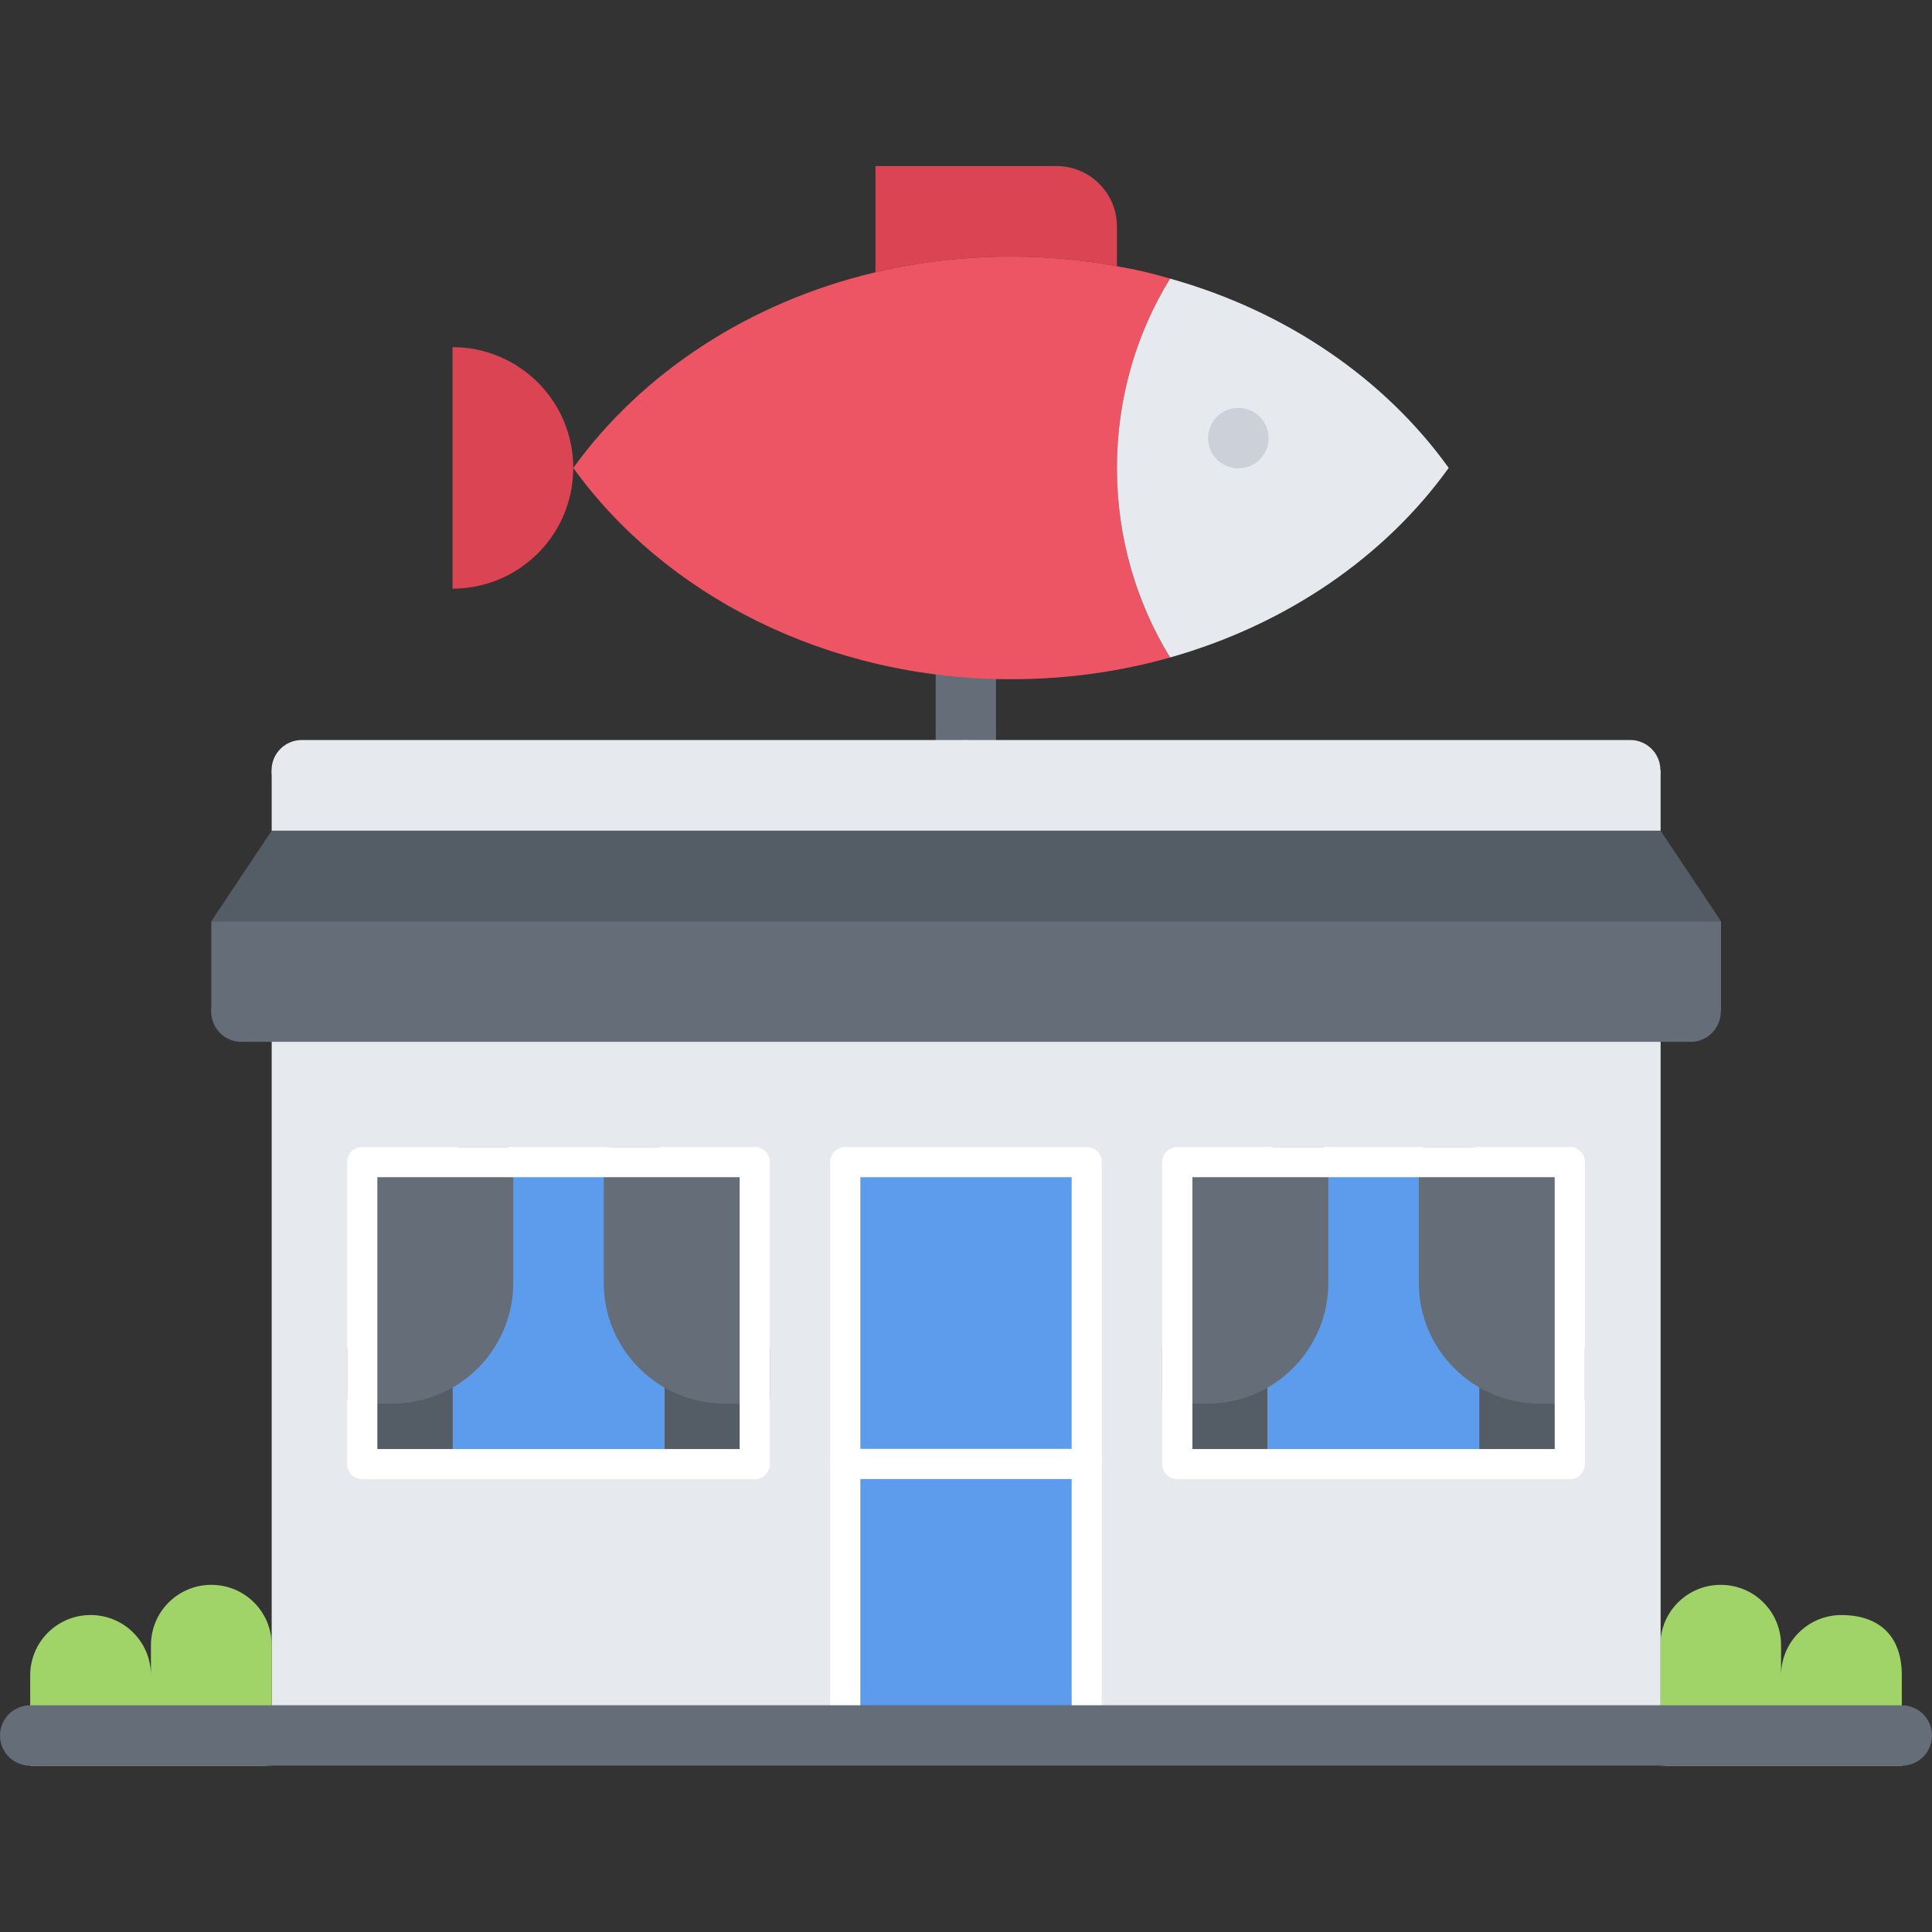 <?xml version="1.0" ?><!DOCTYPE svg  PUBLIC '-//W3C//DTD SVG 1.1//EN'  'http://www.w3.org/Graphics/SVG/1.1/DTD/svg11.dtd'><svg enable-background="new 0 0 64 64" height="64px" id="icons" version="1.1" viewBox="0 0 64 64" width="64px" xml:space="preserve" xmlns="http://www.w3.org/2000/svg" xmlns:xlink="http://www.w3.org/1999/xlink"><rect x="0" y="0" width="64" height="64" fill="#333333" stroke="none"/><g><g><path d="M31.995,25.513c-0.553,0-1-0.447-1-1v-3.068c0-0.553,0.447-1,1-1s1,0.447,1,1v3.068    C32.995,25.065,32.548,25.513,31.995,25.513z" fill="#656D78"/></g><path d="M35,5.5c1.1,0,2,0.9,2,2v1.32c-1.13-0.21-2.3-0.32-3.5-0.32c-1.561,0-3.07,0.18-4.5,0.52V5.5H35z" fill="#DA4453"/><path d="M38.76,9.229C37.64,11.05,37,13.2,37,15.5s0.64,4.45,1.76,6.28c-1.66,0.47-3.42,0.72-5.26,0.72   c-6.13,0-11.48-2.8-14.51-7c2.26-3.13,5.81-5.49,10.01-6.48c1.43-0.34,2.939-0.52,4.5-0.52c1.2,0,2.37,0.11,3.5,0.32   C37.6,8.92,38.189,9.06,38.76,9.229z" fill="#ED5565"/><path d="M14.99,11.5c2.21,0,4,1.79,4,4s-1.79,4-4,4V11.5z" fill="#DA4453"/><path d="M38.76,9.229c3.86,1.08,7.12,3.33,9.23,6.271c-2.11,2.939-5.37,5.189-9.23,6.28   C37.64,19.95,37,17.8,37,15.5S37.64,11.05,38.76,9.229z" fill="#E6E9ED"/><g><path d="M41.024,15.514c-0.553,0-1.005-0.447-1.005-1s0.442-1,0.994-1h0.011c0.552,0,1,0.447,1,1    S41.576,15.514,41.024,15.514z" fill="#CCD1D9"/></g><polygon fill="#E6E9ED" points="9,33.519 9,48.499 9,53.499 9,54.499 9,57.499 28,57.499 28,48.499 28,38.499 36,38.499 36,48.499    36,57.499 55,57.499 55.01,57.499 55.01,53.299 55.01,33.519  "/><polygon fill="#656D78" points="57.01,30.519 57.01,33.519 55.01,33.519 9,33.519 7,33.519 7,30.519  "/><polygon fill="#E6E9ED" points="55.01,25.52 55.01,27.519 9,27.519 9,25.52 32,24.519  "/><path d="M59,55.5c0-1.11,0.899-2,2-2c1.109,0,2,0.56,2,2v3h-7.99v-4.2c0.1-1.02,0.96-1.8,1.99-1.8   c1.109,0,2,0.89,2,2V55.5z" fill="#A0D468"/><rect fill="#5D9CEC" height="10" width="8" x="28" y="38.499"/><rect fill="#5D9CEC" height="9" width="8" x="28" y="48.499"/><polygon fill="#545C66" points="9,27.519 55.01,27.519 57.01,30.519 7,30.519  "/><path d="M9,55.5v3H1v-3c0-1.11,0.899-2,2-2c1.109,0,2,0.89,2,2v-1c0-1.11,0.899-2,2-2c1.109,0,2,0.89,2,2V55.5z" fill="#A0D468"/><g><g><path d="M36,57.997h-8c-0.276,0-0.5-0.224-0.5-0.5V38.495c0-0.276,0.224-0.5,0.5-0.5h8c0.276,0,0.5,0.224,0.5,0.5     v19.002C36.5,57.773,36.276,57.997,36,57.997z M28.5,56.997h7V38.995h-7V56.997z" fill="#FFFFFF"/></g></g><g><path d="M54.994,58.497H8.998c-0.553,0-1-0.447-1-1s0.447-1,1-1h45.996c0.553,0,1,0.447,1,1S55.547,58.497,54.994,58.497z"/></g><g><path d="M54.003,26.514H9.997c-0.553,0-1-0.447-1-1s0.447-1,1-1h44.006c0.553,0,1,0.447,1,1    S54.556,26.514,54.003,26.514z" fill="#E6E9ED"/></g><g><path d="M56.003,34.513H7.997c-0.553,0-1-0.447-1-1s0.447-1,1-1h48.006c0.553,0,1,0.447,1,1    S56.556,34.513,56.003,34.513z" fill="#656D78"/></g><g><g><path d="M35.994,48.995H28c-0.276,0-0.5-0.224-0.5-0.5s0.224-0.5,0.5-0.5h7.994c0.276,0,0.5,0.224,0.5,0.5     S36.271,48.995,35.994,48.995z" fill="#FFFFFF"/></g></g><g><path d="M63,58.491H1c-0.553,0-1-0.447-1-1s0.447-1,1-1h62c0.553,0,1,0.447,1,1S63.553,58.491,63,58.491z" fill="#656D78"/></g><g><path d="M52,45.499v3h-3v-3.771c0.54,0.49,1.229,0.771,2,0.771H52z" fill="#545C66"/><path d="M40,45.499c0.77,0,1.47-0.28,2-0.771v3.771h-3v-3H40z" fill="#545C66"/><path d="M52,38.499v7h-1c-0.771,0-1.46-0.28-2-0.771c-0.61-0.54-1-1.34-1-2.229v-4H52z" fill="#656D78"/><path d="M42,44.729c-0.53,0.49-1.23,0.771-2,0.771h-1v-7h4v4C43,43.389,42.62,44.188,42,44.729z" fill="#656D78"/><path d="M49,44.729v3.771h-7v-3.771c0.62-0.54,1-1.34,1-2.229v-4h5v4C48,43.389,48.39,44.188,49,44.729z" fill="#5D9CEC"/><path d="M42.002,38.495v4.002c0,1.103-0.897,2-2,2h-1c-0.188,0-0.353,0.065-0.502,0.154v1.691    c0.149,0.089,0.314,0.154,0.502,0.154h1c2.206,0,4-1.794,4-4v-4.002c0-0.187-0.064-0.351-0.153-0.5h-1.693    C42.066,38.145,42.002,38.309,42.002,38.495z" fill="#656D78"/><path d="M49,38.495v4.002c0,1.103,0.897,2,2,2h1c0.188,0,0.353,0.065,0.502,0.154v1.691    c-0.149,0.089-0.314,0.154-0.502,0.154h-1c-2.206,0-4-1.794-4-4v-4.002c0-0.187,0.064-0.351,0.153-0.5h1.693    C48.936,38.145,49,38.309,49,38.495z" fill="#656D78"/><g><g><path d="M52.002,49.001H39c-0.276,0-0.5-0.224-0.5-0.5V38.495c0-0.276,0.224-0.5,0.5-0.5h13.002      c0.276,0,0.5,0.224,0.5,0.5v10.006C52.502,48.777,52.278,49.001,52.002,49.001z M39.5,48.001h12.002v-9.006H39.5V48.001z" fill="#FFFFFF"/></g></g></g><g><path d="M25,45.499v3h-3v-3.771c0.54,0.49,1.229,0.771,2,0.771H25z" fill="#545C66"/><path d="M13,45.499c0.77,0,1.47-0.28,2-0.771v3.771h-3v-3H13z" fill="#545C66"/><path d="M25,38.499v7h-1c-0.771,0-1.46-0.28-2-0.771c-0.61-0.54-1-1.34-1-2.229v-4H25z" fill="#656D78"/><path d="M15,44.729c-0.53,0.49-1.23,0.771-2,0.771h-1v-7h4v4C16,43.389,15.62,44.188,15,44.729z" fill="#656D78"/><path d="M22,44.729v3.771h-7v-3.771c0.62-0.54,1-1.34,1-2.229v-4h5v4C21,43.389,21.39,44.188,22,44.729z" fill="#5D9CEC"/><path d="M15.002,38.495v4.002c0,1.103-0.897,2-2,2h-1c-0.188,0-0.353,0.065-0.502,0.154v1.691    c0.149,0.089,0.314,0.154,0.502,0.154h1c2.206,0,4-1.794,4-4v-4.002c0-0.187-0.064-0.351-0.153-0.5h-1.693    C15.066,38.145,15.002,38.309,15.002,38.495z" fill="#656D78"/><path d="M22,38.495v4.002c0,1.103,0.897,2,2,2h1c0.188,0,0.353,0.065,0.502,0.154v1.691    c-0.149,0.089-0.314,0.154-0.502,0.154h-1c-2.206,0-4-1.794-4-4v-4.002c0-0.187,0.064-0.351,0.153-0.5h1.693    C21.936,38.145,22,38.309,22,38.495z" fill="#656D78"/><g><g><path d="M25.002,49.001H12c-0.276,0-0.5-0.224-0.5-0.5V38.495c0-0.276,0.224-0.5,0.5-0.5h13.002      c0.276,0,0.5,0.224,0.5,0.5v10.006C25.502,48.777,25.278,49.001,25.002,49.001z M12.5,48.001h12.002v-9.006H12.5V48.001z" fill="#FFFFFF"/></g></g></g></g></svg>